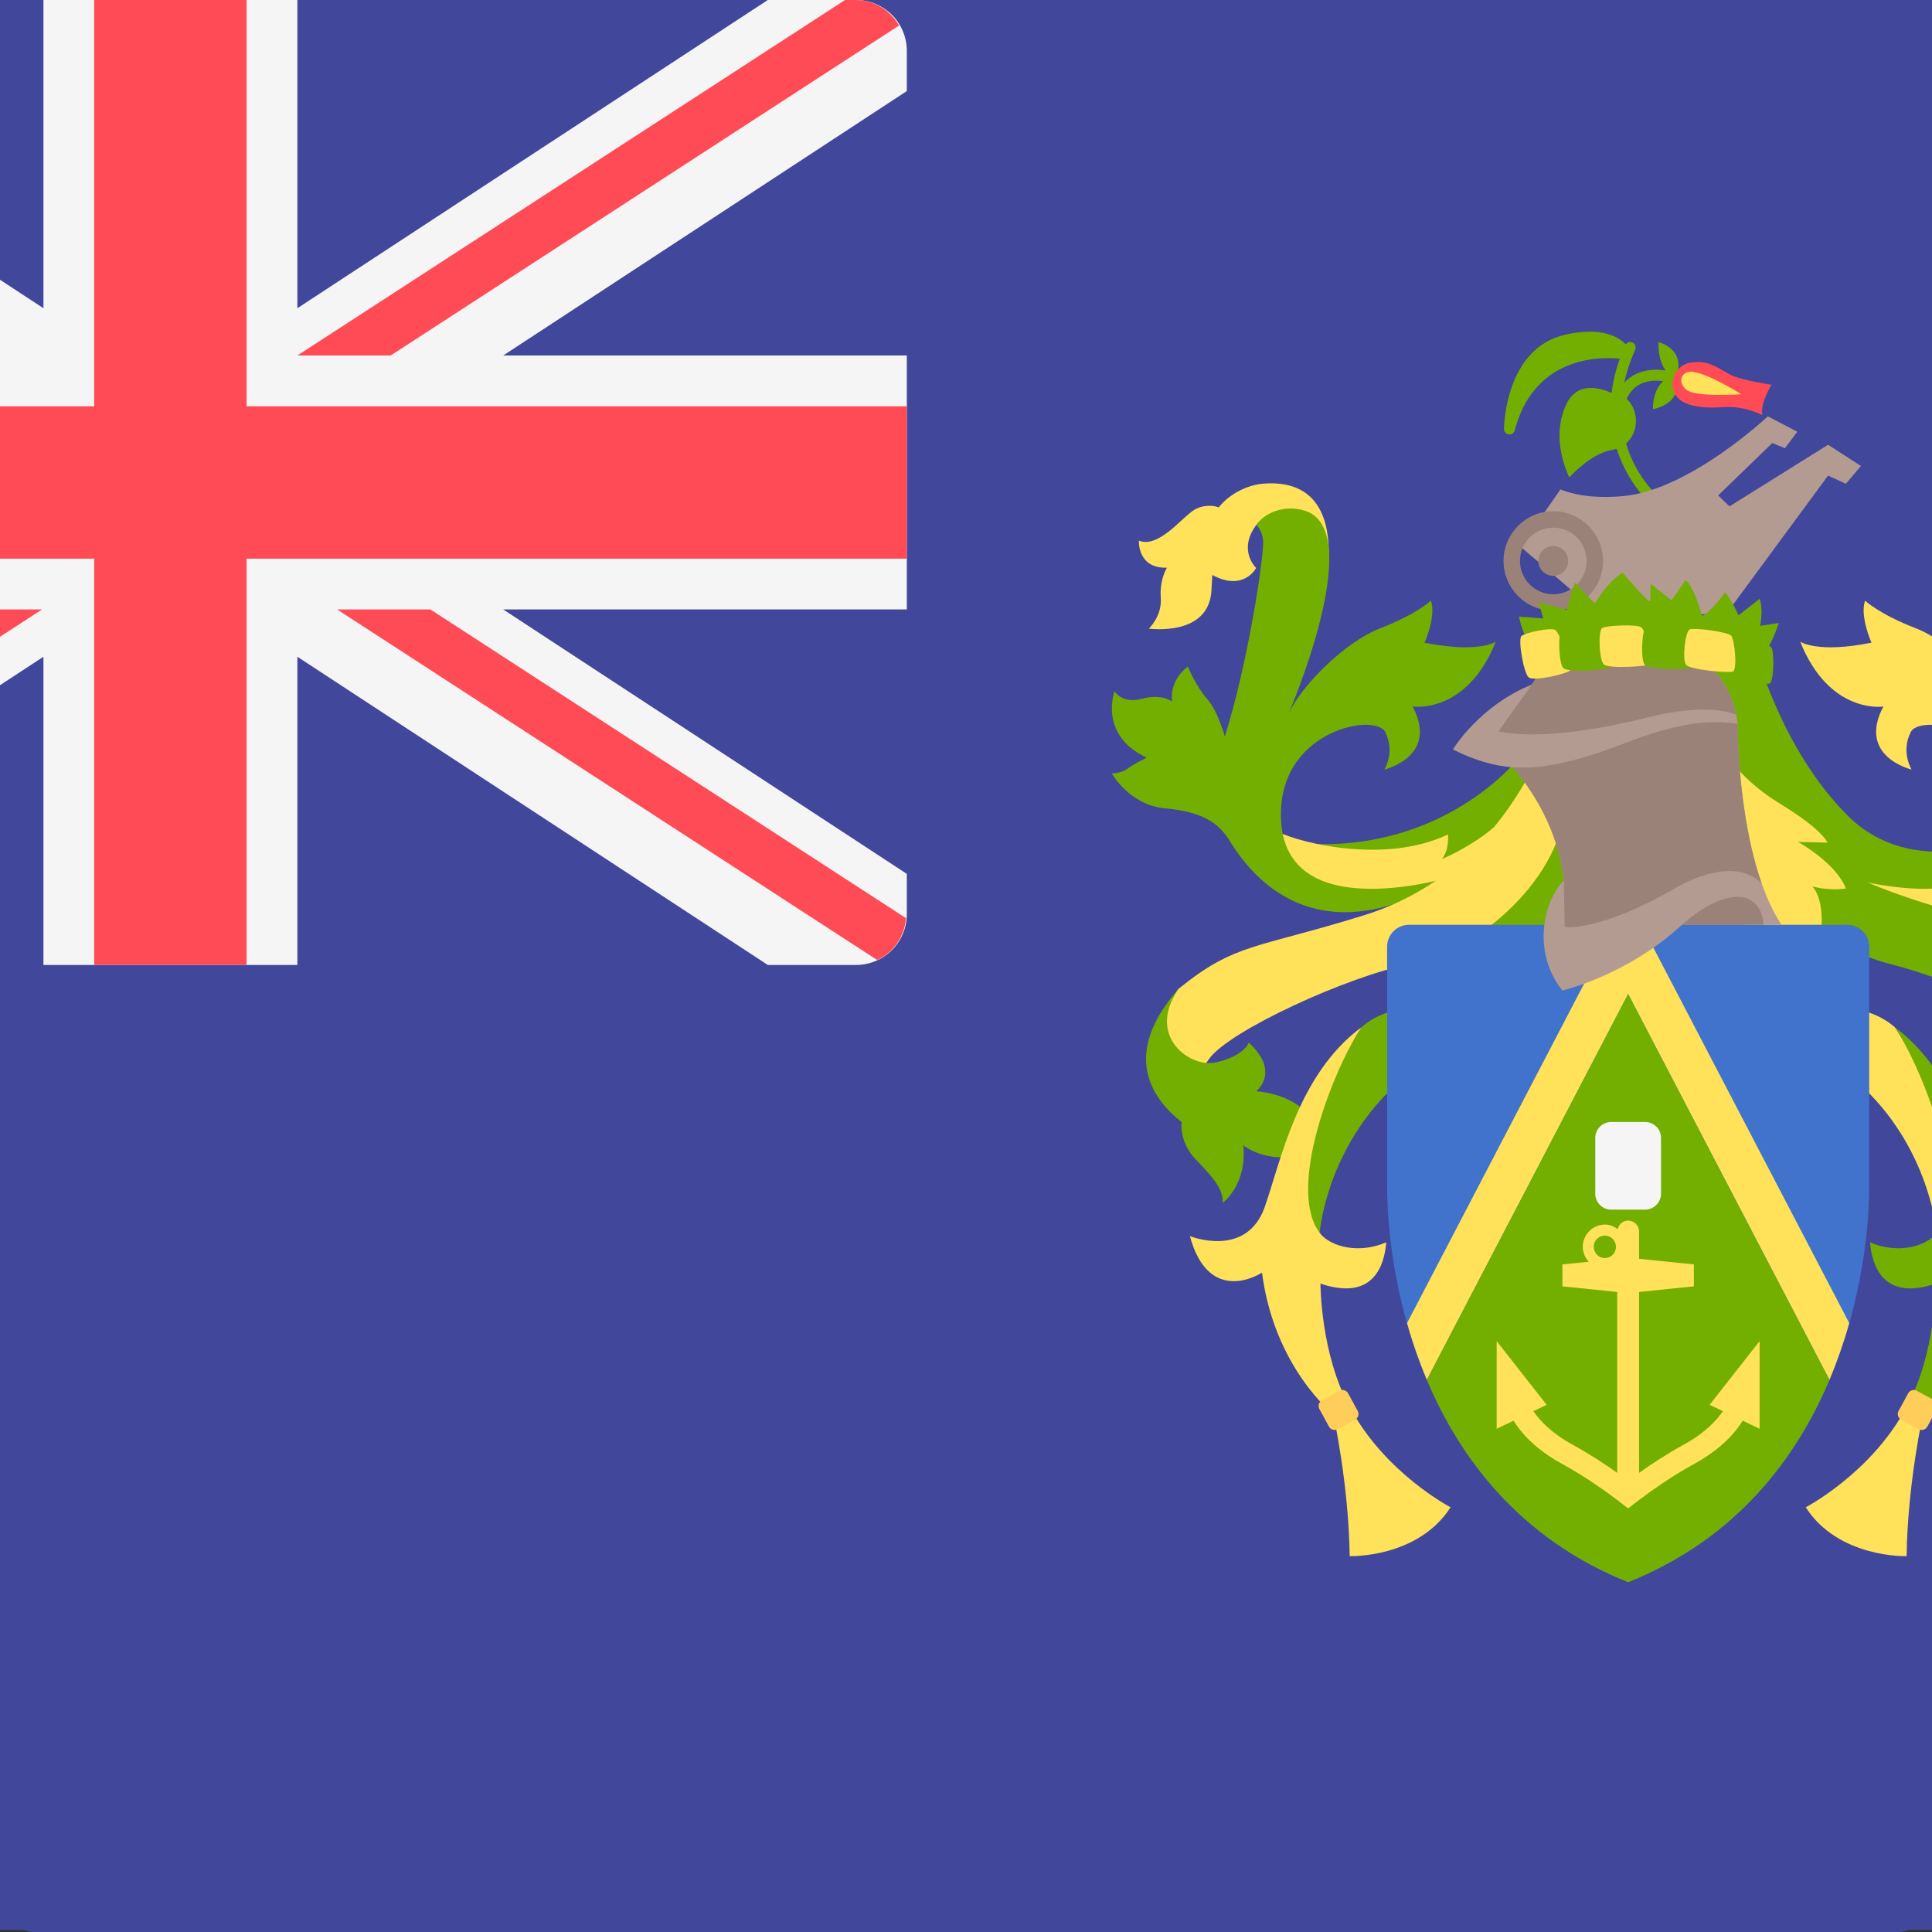 <svg width="512" height="512" viewBox="0 0 512 512" fill="none" xmlns="http://www.w3.org/2000/svg">
<rect x="0" y="0" width="512" height="512" fill="#333333" stroke="none"/>
<g clip-path="url(#clip0_3_1870)">
<path d="M503.171 512H8.828C6.487 512 4.241 510.58 2.586 508.053C0.93 505.526 0 502.099 0 498.526L0 13.474C0 9.901 0.93 6.474 2.586 3.947C4.241 1.42 6.487 0 8.828 0H503.172C505.513 0 507.759 1.42 509.414 3.947C511.07 6.474 512 9.901 512 13.474V498.526C511.999 502.099 511.069 505.526 509.413 508.053C507.758 510.58 505.512 512 503.171 512Z" fill="#41479B"/>
<path d="M247.172 88H231.839L150.069 141.573V88H105.931V141.573L24.161 88H8.828C6.487 88 4.241 88.93 2.586 90.586C0.93 92.242 0 94.487 0 96.828L0 103.83L70.155 149.793H0V193.931H70.155L0 239.895V246.896C0 249.237 0.93 251.483 2.586 253.138C4.241 254.794 6.487 255.724 8.828 255.724H24.161L105.931 202.151V255.724H150.069V202.151L231.838 255.724H247.171C249.512 255.724 251.758 254.794 253.413 253.138C255.069 251.483 255.999 249.237 255.999 246.896V239.894L185.845 193.931H255.999V149.793H185.844L255.999 103.83V96.828C255.999 95.669 255.771 94.521 255.327 93.45C254.884 92.379 254.234 91.406 253.414 90.586C252.594 89.766 251.621 89.116 250.55 88.672C249.479 88.228 248.331 88 247.172 88Z" fill="#F5F5F5"/>
<path d="M255.999 158.621H141.241V88H114.758V158.621H0V185.103H114.758V255.724H141.241V185.103H255.999V158.621Z" fill="#FF4B55"/>
<path d="M97.103 149.793L4.207 89.492C1.735 91.057 0 93.685 0 96.828V97.286L80.889 149.793H97.103ZM166.283 149.793L254.657 92.427C253.121 89.828 250.411 88 247.172 88H245.263L150.069 149.793H166.283ZM89.474 193.931L1.269 251.187C2.79 253.849 5.542 255.724 8.828 255.724H10.493L105.688 193.931H89.474ZM255.859 247.591L173.193 193.932H156.98L250.853 254.866C253.666 253.561 255.594 250.826 255.859 247.591Z" fill="#FF4B55"/>
<path d="M387.206 177.089C386.998 177.089 386.797 177.021 386.631 176.896C386.493 176.79 372.793 166.113 380.862 148.017C380.966 147.787 381.156 147.607 381.392 147.517C381.628 147.427 381.89 147.433 382.121 147.535C382.601 147.751 382.816 148.312 382.603 148.794C375.16 165.481 387.265 174.984 387.784 175.38C387.944 175.5 388.061 175.668 388.12 175.859C388.179 176.05 388.177 176.254 388.113 176.444C388.048 176.633 387.926 176.797 387.764 176.913C387.601 177.029 387.406 177.091 387.206 177.089Z" fill="#73AF00"/>
<path d="M379.315 161.458C379.181 161.458 379.048 161.43 378.925 161.375C378.802 161.32 378.693 161.24 378.603 161.139C378.514 161.039 378.447 160.921 378.406 160.793C378.366 160.665 378.353 160.53 378.368 160.396C378.764 156.974 380.051 154.586 382.196 153.3C385.645 151.227 389.956 152.883 390.137 152.956C390.253 153.002 390.36 153.07 390.45 153.156C390.54 153.243 390.612 153.346 390.662 153.461C390.712 153.575 390.739 153.699 390.741 153.824C390.744 153.949 390.722 154.073 390.676 154.189C390.63 154.305 390.562 154.412 390.476 154.502C390.389 154.592 390.286 154.664 390.171 154.714C390.057 154.764 389.933 154.791 389.808 154.793C389.683 154.796 389.559 154.774 389.443 154.728C389.405 154.714 385.805 153.346 383.167 154.937C381.563 155.906 380.584 157.816 380.262 160.616C380.234 160.848 380.122 161.061 379.948 161.217C379.774 161.372 379.548 161.458 379.315 161.458ZM381.902 149.184C381.82 148.974 379.761 144.086 370.455 146.166C359.916 148.527 359.794 162.43 359.794 162.569C359.796 162.799 359.882 163.02 360.034 163.192C360.187 163.364 360.397 163.475 360.625 163.504C360.853 163.534 361.084 163.48 361.275 163.352C361.466 163.225 361.605 163.033 361.666 162.811C365.594 147.849 380.223 150.362 380.844 150.471C381.011 150.503 381.183 150.488 381.343 150.43C381.503 150.372 381.643 150.272 381.751 150.14C381.86 150.009 381.931 149.851 381.958 149.683C381.984 149.515 381.965 149.342 381.902 149.184Z" fill="#73AF00"/>
<path d="M379.709 156.935C379.709 156.935 373.361 152.889 370.742 158.046C368.124 163.204 370.108 168.758 371.139 170.979C371.139 170.979 374.923 166.796 378.519 166.218C382.963 165.504 384.074 159.949 380.979 157.172C377.281 153.855 379.709 156.935 379.709 156.935ZM386.644 147.455C386.554 153.009 389.649 153.737 389.649 153.737C391.65 148.638 386.644 147.455 386.644 147.455Z" fill="#73AF00"/>
<path d="M385.675 159.121C385.717 153.851 389.291 153.258 389.291 153.258C391.457 158.157 385.675 159.121 385.675 159.121Z" fill="#73AF00"/>
<path d="M406.291 154.871C406.291 154.871 401.237 154.124 399.298 153.208C397.685 152.447 395.579 150.609 392.854 150.968C391.854 150.968 390.894 151.365 390.187 152.073C389.479 152.78 389.082 153.739 389.082 154.74C389.082 156.824 390.513 159.319 397.999 158.765C401.628 158.496 404.72 160.154 404.72 160.154C404.245 158.171 406.291 154.871 406.291 154.871Z" fill="#FF4B55"/>
<path d="M401.046 156.525C401.046 156.525 393.294 157.062 391.592 155.808C390.021 154.65 390.431 152.806 392.04 152.627C394.46 152.358 401.046 156.525 401.046 156.525Z" fill="#FFE15A"/>
<path d="M416.13 165.305L398.99 176.017L397.026 174.112L406.428 165.006L408.629 165.899L410.772 163.042L405.654 160.364C405.654 160.364 392.085 173.158 380.541 174.23C376.657 174.591 372.699 174.337 369.612 173.066L362.687 183.038L377.207 195.416L398.512 194.583L416.127 170.659L419.221 172.087L421.839 168.993L416.13 165.305Z" fill="#B49B91"/>
<path d="M368.364 194.148C363.596 194.148 359.716 190.268 359.716 185.502C359.716 180.734 363.596 176.854 368.364 176.854C373.131 176.854 377.009 180.734 377.009 185.502C377.011 190.269 373.131 194.148 368.364 194.148ZM368.364 179.711C366.829 179.713 365.357 180.324 364.271 181.409C363.185 182.495 362.575 183.967 362.573 185.502C362.575 187.037 363.185 188.509 364.271 189.594C365.357 190.68 366.829 191.29 368.364 191.292C369.899 191.291 371.371 190.68 372.457 189.595C373.542 188.509 374.152 187.037 374.154 185.502C374.152 183.967 373.542 182.495 372.457 181.409C371.371 180.323 369.899 179.713 368.364 179.711Z" fill="#9B8278"/>
<path d="M404.386 202.163C404.386 202.163 405.973 201.131 407.56 196.292L404.307 196.768C404.307 196.768 404.941 194.07 404.228 192.086L400.578 194.943C400.578 194.943 398.912 191.452 398.198 190.976C398.198 190.976 395.659 194.547 394.231 195.022C394.231 195.022 392.803 189.864 391.374 188.833L388.914 192.324L385.264 189.467C385.264 189.467 385.264 191.927 385.185 192.483C385.106 193.038 380.424 187.564 380.424 187.564C380.424 187.564 378.361 188.437 375.584 192.88L372.093 189.309L370.665 193.991L365.825 192.721L366.618 195.498L362.413 195.18C362.413 195.18 363.127 199.306 365.19 200.735L404.386 202.163ZM362.332 219.818C362.332 219.818 349.24 236.481 324.483 234.577L351.382 238.267L365.188 225.175L362.332 219.818Z" fill="#73AF00"/>
<path d="M319.603 232.077C322.221 233.982 338.409 238.624 350.072 233.029C350.072 233.029 350.31 235.767 349.001 237.314C349.001 237.314 357.57 233.862 362.213 227.435C366.855 221.007 352.572 241.241 352.572 241.241L330.672 245.287L321.745 237.907L319.603 232.077ZM317.882 172.073C314.974 172.317 311.829 174.068 310.22 176.195C309.344 175.823 307.397 175.658 305.784 176.732C303.636 178.164 299.666 183.336 296.334 181.968C296.334 181.968 296.036 186.847 301.213 186.67C301.213 186.67 299.903 188.694 300.142 191.907C300.38 195.12 298.059 197.263 298.059 197.263C298.059 197.263 308.533 198.75 308.95 190.598C309.001 189.602 309.052 188.724 309.1 187.941C314.566 190.893 316.717 186.726 316.717 186.726C316.717 186.726 313.432 183.623 316.775 179.206C320.118 174.788 329.308 185.202 329.308 185.202C329.488 181.035 329.114 171.129 317.882 172.073Z" fill="#FFE15A"/>
<path d="M358.364 199.544C358.364 199.544 355.349 201.607 345.986 199.703C345.986 199.703 348.049 195.101 347.097 192.403C347.097 192.403 344.558 194.783 338.369 197.164C332.18 199.545 324.563 207.162 322.34 212.081C322.34 212.081 336.26 179.993 325.078 176.731C321.242 175.612 317.943 177.426 316.776 179.205C317.34 179.871 317.882 180.82 317.937 182.087C318.056 184.825 315.319 203.273 311.272 216.008C311.272 216.008 310.081 211.604 308.178 209.461C306.275 207.318 304.846 203.867 304.846 203.867C304.846 203.867 301.633 206.01 302.108 209.937C302.108 209.937 300.323 208.509 296.871 209.461C293.419 210.413 292.11 208.151 292.11 208.151C292.11 208.151 289.253 215.768 297.704 219.696C297.704 219.696 295.443 220.767 294.372 221.601C293.301 222.434 291.634 222.434 291.634 222.434C291.634 222.434 294.61 227.909 300.917 228.504C307.225 229.099 310.124 230.897 312.105 234.137C318.533 244.651 330.832 252.625 350.907 240.326C350.907 240.326 322.342 249.213 321.072 230.963C319.961 214.998 337.417 211.761 339.163 215.252C340.909 218.743 339.004 221.759 339.004 221.759C339.004 221.759 348.526 219.538 343.923 210.808C343.923 210.812 353.286 212.241 358.364 199.544ZM450.051 232.077C447.433 233.982 430.889 241.123 419.462 229.697C408.036 218.271 403.58 201.116 404.227 203.036H392.801L396.61 237.315L438.982 245.29L447.909 237.91L450.051 232.077ZM451.773 172.073C454.681 172.317 457.826 174.068 459.435 176.195C460.311 175.823 462.258 175.658 463.871 176.732C466.019 178.164 469.988 183.336 473.321 181.968C473.321 181.968 473.619 186.847 468.442 186.67C468.442 186.67 469.752 188.694 469.513 191.907C469.275 195.12 471.596 197.263 471.596 197.263C471.596 197.263 461.122 198.75 460.705 190.598C460.654 189.602 460.603 188.724 460.555 187.941C455.089 190.893 452.938 186.726 452.938 186.726C452.938 186.726 456.222 183.623 452.879 179.206C449.536 174.788 440.346 185.202 440.346 185.202C440.167 181.035 440.541 171.129 451.773 172.073Z" fill="#73AF00"/>
<path d="M411.29 199.544C411.29 199.544 414.305 201.607 423.668 199.703C423.668 199.703 421.605 195.101 422.557 192.403C422.557 192.403 425.096 194.783 431.285 197.164C437.474 199.545 445.091 207.162 447.314 212.081C447.314 212.081 433.394 179.993 444.576 176.731C448.412 175.612 451.711 177.426 452.878 179.205C452.314 179.871 451.772 180.82 451.717 182.087C451.598 184.825 454.335 203.273 458.382 216.008C458.382 216.008 459.573 211.604 461.476 209.461C463.379 207.318 464.808 203.867 464.808 203.867C464.808 203.867 468.021 206.01 467.546 209.937C467.546 209.937 469.331 208.509 472.783 209.461C476.235 210.413 477.544 208.151 477.544 208.151C477.544 208.151 480.401 215.768 471.95 219.696C471.95 219.696 474.211 220.767 475.282 221.601C476.353 222.434 478.02 222.434 478.02 222.434C478.02 222.434 475.044 227.909 468.737 228.504C462.429 229.099 459.53 230.897 457.549 234.137C451.121 244.651 438.822 252.625 418.747 240.326C418.747 240.326 447.312 249.213 448.582 230.963C449.693 214.998 432.237 211.761 430.491 215.252C428.745 218.743 430.65 221.759 430.65 221.759C430.65 221.759 421.128 219.538 425.731 210.808C425.732 210.812 416.368 212.241 411.29 199.544Z" fill="#FFE15A"/>
<path d="M403.196 226.206C407.878 233.03 414.384 239.219 433.269 245.09C452.154 250.961 457.202 251.834 467.098 259.839C467.098 259.839 468.978 261.824 469.698 265.006C470.543 268.744 464.779 279.526 464.779 279.526C464.779 279.526 465.334 276.987 461.843 272.068C458.352 267.149 437.721 258.262 426.93 255.564C416.138 252.866 397.491 240.349 402.65 230.966L403.196 226.206ZM467.081 259.81C467.089 259.82 467.092 259.83 467.1 259.84L467.066 259.801L467.081 259.81Z" fill="#73AF00"/>
<path d="M466.604 283.019C466.604 283.019 467.08 286.471 464.224 289.447C461.367 292.423 459.345 294.565 459.463 297.064C459.463 297.064 455.178 293.97 455.892 287.066C455.892 287.066 450.298 291.708 441.847 287.185C441.847 287.185 442.68 278.735 453.631 277.663C453.631 277.663 449.346 274.331 454.941 269.213C454.941 269.213 455.591 271.502 460.654 272.665C465.058 273.677 472.893 268.154 467.099 259.841C477.078 271.117 471.96 278.853 466.604 283.019ZM399.11 219.937C399.11 219.937 401.523 223.882 407.799 227.713C415.337 232.315 416.012 234.457 416.012 234.457L410.894 234.338C410.894 234.338 417.441 237.909 419.226 242.432C419.226 242.432 416.488 242.908 413.394 242.074C413.394 242.074 415.893 244.335 414.704 251.596H401.968L399.11 219.937Z" fill="#FFE15A"/>
<path d="M373.758 252.549V222.08C373.758 222.08 363.416 239.773 354.483 252.549H373.758Z" fill="#73AF00"/>
<path d="M364.862 221.444C362.323 226.046 354.388 241.202 335.503 247.074C316.618 252.945 313.166 251.835 303.269 259.839C303.269 259.839 301.389 261.824 300.669 265.006C299.824 268.744 305.588 279.526 305.588 279.526C305.588 279.526 305.033 276.987 308.524 272.068C312.015 267.149 332.529 257.744 343.437 255.564C358.522 252.548 372.17 236.362 369.948 225.888C367.728 215.414 364.862 221.444 364.862 221.444Z" fill="#FFE15A"/>
<path d="M303.288 259.81C303.28 259.82 303.277 259.83 303.269 259.84L303.303 259.801L303.288 259.81ZM303.764 283.019C303.764 283.019 303.288 286.471 306.144 289.447C309.001 292.423 311.023 294.565 310.905 297.064C310.905 297.064 315.19 293.97 314.476 287.066C314.476 287.066 320.07 291.708 328.521 287.185C328.521 287.185 327.688 278.735 316.737 277.663C316.737 277.663 321.022 274.331 315.428 269.213C315.428 269.213 314.778 271.502 309.715 272.665C305.311 273.677 297.476 268.154 303.27 259.841C293.29 271.117 298.408 278.853 303.764 283.019Z" fill="#73AF00"/>
<path d="M330.117 333.802C330.117 333.802 332.815 345.942 332.974 358.479C332.974 358.479 344.797 358.876 350.51 349.989C350.51 349.989 339.084 344.038 332.974 332.532L330.117 333.802Z" fill="#FFE15A"/>
<path d="M327.578 306.982C327.102 301.269 329.641 286.828 341.225 276.354L341.509 263.528C341.509 263.528 338.058 263.887 334.998 266.566L328.451 276.711L322.381 299.683L327.578 306.982Z" fill="#73AF00"/>
<path d="M327.894 311.108C327.894 311.108 327.894 323.328 332.972 332.532L330.115 333.801C330.115 333.801 319.879 325.747 317.737 309.203C317.737 309.203 308.572 315.273 305.2 302.855C305.2 302.855 315.039 306.823 318.213 297.777C321.076 289.615 323.971 274.757 334.996 266.565C329.755 274.62 321.863 295.238 327.973 302.538C329.591 304.471 334.242 306.109 339.332 303.935C339.001 307.996 337.064 314.201 327.894 311.108Z" fill="#FFE15A"/>
<path d="M329.377 335.969L327.705 332.897C327.565 332.639 327.533 332.335 327.616 332.053C327.699 331.772 327.891 331.534 328.149 331.394L331.2 329.736C331.328 329.666 331.468 329.623 331.613 329.607C331.757 329.592 331.904 329.605 332.043 329.646C332.183 329.688 332.313 329.756 332.426 329.848C332.539 329.939 332.633 330.052 332.702 330.18L334.374 333.252C334.666 333.789 334.468 334.462 333.93 334.755L330.879 336.413C330.621 336.553 330.318 336.585 330.036 336.502C329.755 336.418 329.518 336.227 329.377 335.969Z" fill="#FFCE5A"/>
<path d="M432.635 333.802C432.635 333.802 429.937 345.942 429.778 358.479C429.778 358.479 417.955 358.876 412.242 349.989C412.242 349.989 423.668 344.038 429.778 332.532L432.635 333.802ZM435.174 306.982C435.65 301.269 433.111 286.828 421.527 276.354L421.243 263.528C421.243 263.528 424.694 263.887 427.754 266.566L434.301 276.711L440.371 299.683L435.174 306.982Z" fill="#FFE15A"/>
<path d="M423.419 303.936C428.509 306.11 433.16 304.472 434.778 302.539C440.888 295.239 432.996 274.621 427.755 266.566C438.781 274.758 441.674 289.616 444.538 297.778C447.712 306.824 457.551 302.856 457.551 302.856C454.179 315.274 445.014 309.204 445.014 309.204C442.871 325.748 432.636 333.802 432.636 333.802L429.779 332.533C434.857 323.328 434.857 311.108 434.857 311.108C425.687 314.201 423.751 307.996 423.419 303.936Z" fill="#73AF00"/>
<path d="M433.374 335.969L435.046 332.897C435.186 332.639 435.218 332.335 435.135 332.053C435.052 331.772 434.86 331.534 434.602 331.394L431.551 329.736C431.423 329.666 431.283 329.623 431.138 329.607C430.994 329.592 430.848 329.605 430.708 329.646C430.569 329.688 430.439 329.756 430.325 329.848C430.212 329.939 430.118 330.052 430.049 330.18L428.377 333.252C428.237 333.51 428.205 333.813 428.288 334.095C428.371 334.377 428.563 334.614 428.821 334.755L431.872 336.413C432.41 336.705 433.082 336.506 433.374 335.969Z" fill="#FFCE5A"/>
<path d="M343.289 248.74C342.279 248.74 341.31 249.142 340.596 249.856C339.882 250.57 339.48 251.539 339.48 252.549V294.445C339.48 305.871 343.289 347.767 381.376 363.002C419.464 347.767 423.272 305.871 423.272 294.445V252.549C423.272 251.539 422.87 250.57 422.156 249.856C421.442 249.142 420.473 248.74 419.463 248.74H343.289Z" fill="#4173CD"/>
<path d="M379.067 248.74L342.946 317.971C343.888 321.328 345.039 324.622 346.392 327.835L381.376 260.782L416.36 327.835C417.712 324.622 418.863 321.328 419.806 317.971L383.685 248.74H379.067Z" fill="#FFE15A"/>
<path d="M416.359 327.836L381.375 260.783L346.391 327.836C352.153 341.475 362.579 355.485 381.375 363.003C400.171 355.484 410.598 341.474 416.359 327.836Z" fill="#73AF00"/>
<path d="M395.539 332.175L397.843 333.28C396.877 334.708 394.866 337.018 391.02 339.111C388.115 340.692 385.307 342.563 383.279 343.996V312.563L392.801 311.584V307.775L383.279 306.796V302.062C383.279 301.557 383.078 301.072 382.721 300.715C382.364 300.358 381.879 300.157 381.374 300.157C380.477 300.157 379.76 300.79 379.558 301.626C378.925 301.172 378.191 300.849 377.356 300.849C376.331 300.851 375.348 301.258 374.624 301.983C373.899 302.708 373.491 303.69 373.49 304.715C373.49 305.718 373.897 306.615 374.527 307.304L369.949 307.775V311.584L379.471 312.563V343.996C377.444 342.563 374.636 340.691 371.73 339.111C367.883 337.019 365.873 334.708 364.907 333.28L367.211 332.175L358.522 321.106V336.341L361.451 334.936C362.61 336.803 365.059 339.817 369.911 342.455C373.97 344.664 377.909 347.534 379.47 348.709L381.375 350.185L383.28 348.709C384.841 347.534 388.781 344.664 392.839 342.455C397.691 339.817 400.14 336.803 401.299 334.936L404.228 336.341V321.106L395.539 332.175ZM377.356 306.679C376.836 306.679 376.337 306.472 375.969 306.104C375.601 305.736 375.394 305.237 375.394 304.717C375.394 303.635 376.273 302.755 377.356 302.755C377.865 302.772 378.349 302.985 378.703 303.352C379.058 303.718 379.256 304.207 379.256 304.717C379.256 305.227 379.058 305.717 378.703 306.083C378.349 306.449 377.865 306.663 377.356 306.679Z" fill="#FFE15A"/>
<path d="M384.318 298.254H378.433C378.069 298.254 377.709 298.183 377.373 298.043C377.036 297.904 376.731 297.7 376.473 297.443C376.216 297.185 376.012 296.88 375.873 296.544C375.734 296.207 375.662 295.847 375.662 295.483V285.789C375.662 285.425 375.734 285.065 375.873 284.728C376.012 284.392 376.216 284.087 376.473 283.829C376.731 283.572 377.036 283.368 377.373 283.229C377.709 283.09 378.069 283.018 378.433 283.018H384.318C384.682 283.018 385.042 283.09 385.379 283.229C385.715 283.368 386.02 283.572 386.278 283.829C386.535 284.087 386.739 284.392 386.878 284.728C387.018 285.065 387.089 285.425 387.089 285.789V295.483C387.089 295.847 387.018 296.207 386.878 296.544C386.739 296.88 386.535 297.185 386.278 297.443C386.02 297.7 385.715 297.904 385.379 298.043C385.042 298.183 384.682 298.254 384.318 298.254Z" fill="#F5F5F5"/>
<path d="M408.037 248.74C400.42 237.314 400.42 214.461 400.42 214.461C400.42 214.461 400.42 199.226 381.377 199.226C371.73 199.226 366.979 203.136 364.631 206.993C355.491 210.665 350.907 218.269 350.907 218.269C354.803 220.218 358.246 221.146 361.37 221.384C367.579 228.773 369.645 235.908 370.194 241.04C366.618 244.692 364.635 253.5 369.951 260.165C369.951 260.165 381.218 257.547 390.73 248.739H408.036L408.037 248.74Z" fill="#B49B91"/>
<path d="M390.728 248.74H404.943C404.228 241.718 397.324 242.849 390.728 248.74Z" fill="#9B8278"/>
<path d="M404.588 241.55C400.425 229.732 400.419 214.462 400.419 214.462C400.419 214.462 400.418 214.214 400.379 213.787C395.42 213.114 390.344 213.479 380.423 217.319C369.86 221.407 364.689 221.524 361.368 221.386C367.577 228.775 369.643 235.91 370.192 241.042L370.345 249.138C370.345 249.138 376.296 250.011 389.388 242.472C395.92 238.712 401.456 238.39 404.588 241.55ZM384.311 212.796C392.036 210.865 396.965 211.064 400.141 212.191C399.29 207.948 395.792 199.227 381.376 199.227C371.729 199.227 366.978 203.137 364.63 206.994L358.841 215.097C358.841 215.097 366.081 217.353 384.311 212.796Z" fill="#9B8278"/>
<path d="M368.789 197.561C369.539 198.309 371.777 203.705 371.316 204.507C371.019 205.022 365.059 206.504 364.093 205.748C363.231 205.074 362.223 199.262 362.8 198.591C363.323 197.985 368.163 196.937 368.789 197.561Z" fill="#FFE15A"/>
<path d="M376.453 197.273C377.145 198.066 378.713 203.341 378.092 204.014C377.693 204.447 371.05 204.971 370.127 204.141C369.305 203.401 369.123 197.914 369.849 197.38C370.505 196.895 375.876 196.611 376.453 197.273Z" fill="#73AF00"/>
<path d="M383.706 197.073C384.423 197.82 386.059 202.78 385.417 203.41C385.004 203.815 378.133 204.292 377.176 203.509C376.323 202.811 376.122 197.657 376.871 197.156C377.552 196.703 383.108 196.45 383.706 197.073Z" fill="#FFE15A"/>
<path d="M391.077 197.418C391.712 198.233 392.908 203.437 392.242 204.041C391.814 204.428 385.152 204.446 384.291 203.576C383.523 202.8 383.723 197.496 384.484 197.034C385.171 196.616 390.547 196.737 391.077 197.418ZM406.289 200.572C406.78 201.481 406.733 206.315 405.976 206.8C405.489 207.111 399.491 206.042 398.785 205.042C398.155 204.15 399.229 198.952 400.056 198.621C400.802 198.322 405.879 199.812 406.289 200.572Z" fill="#73AF00"/>
<path d="M399.298 198.51C399.899 199.338 400.357 204.191 399.632 204.704C399.166 205.034 392.302 204.47 391.47 203.573C390.727 202.772 391.27 197.77 392.083 197.398C392.821 197.06 398.796 197.82 399.298 198.51Z" fill="#FFE15A"/>
<path d="M368.363 188.091C369.793 188.091 370.953 186.932 370.953 185.501C370.953 184.071 369.793 182.911 368.363 182.911C366.933 182.911 365.773 184.071 365.773 185.501C365.773 186.932 366.933 188.091 368.363 188.091Z" fill="#9B8278"/>
<path d="M617.175 511.45H-136.54C-140.11 511.45 -143.533 510.031 -146.057 507.507C-148.581 504.983 -150 501.56 -150 497.99V13.46C-150 9.89 -148.581 6.467 -146.057 3.943C-143.533 1.419 -140.11 0 -136.54 0H617.177C620.746 0 624.169 1.419 626.694 3.943C629.218 6.467 630.636 9.89 630.636 13.46V497.99C630.635 501.56 629.217 504.983 626.693 507.507C624.168 510.031 620.745 511.45 617.175 511.45Z" fill="#41479B"/>
<path d="M226.858 0H203.48L78.807 81.681V0H11.511V81.681L-113.162 0H-136.54C-140.11 0 -143.533 1.419 -146.057 3.943C-148.581 6.467 -150 9.89 -150 13.46V24.136L-43.036 94.214H-150V161.511H-43.036L-150 231.591V242.265C-150 245.835 -148.581 249.258 -146.057 251.782C-143.533 254.306 -140.11 255.725 -136.54 255.725H-113.162L11.511 174.043V255.725H78.807V174.043L203.478 255.725H226.856C230.426 255.725 233.849 254.306 236.373 251.782C238.897 249.258 240.315 245.835 240.316 242.265V231.589L133.354 161.511H240.316V94.214H133.352L240.316 24.136V13.46C240.316 11.692 239.968 9.942 239.292 8.309C238.616 6.676 237.624 5.192 236.375 3.942C235.125 2.693 233.641 1.701 232.008 1.025C230.375 0.348 228.625 -1.13424e-08 226.858 0Z" fill="#F5F5F5"/>
<path d="M240.316 107.674H65.347V0H24.969V107.674H-150V148.051H24.969V255.725H65.347V148.051H240.316V107.674Z" fill="#FF4B55"/>
<path d="M-1.949 94.214L-143.586 2.275C-147.355 4.661 -150 8.668 -150 13.46V14.158L-26.67 94.214H-1.949ZM103.528 94.214L238.27 6.75C235.928 2.787 231.796 0 226.858 0H223.947L78.807 94.214H103.528ZM-13.581 161.511L-148.065 248.808C-145.746 252.866 -141.55 255.725 -136.54 255.725H-134.002L11.14 161.511H-13.581ZM240.102 243.325L114.063 161.512H89.344L232.47 254.417C236.759 252.427 239.698 248.257 240.102 243.325Z" fill="#FF4B55"/>
<path d="M440.364 135.832C440.048 135.832 439.74 135.728 439.488 135.538C439.277 135.376 418.389 119.097 430.692 91.507C430.85 91.156 431.141 90.882 431.5 90.744C431.86 90.606 432.259 90.616 432.611 90.772C433.343 91.101 433.671 91.957 433.346 92.691C421.998 118.134 440.454 132.623 441.246 133.226C441.489 133.41 441.668 133.665 441.758 133.956C441.848 134.247 441.844 134.559 441.747 134.848C441.649 135.136 441.463 135.387 441.215 135.564C440.967 135.74 440.669 135.834 440.364 135.832Z" fill="#73AF00"/>
<path d="M428.333 112C428.128 112 427.926 111.957 427.739 111.873C427.552 111.789 427.385 111.667 427.248 111.514C427.112 111.361 427.009 111.181 426.947 110.986C426.886 110.79 426.866 110.584 426.889 110.381C427.493 105.163 429.455 101.522 432.726 99.561C437.984 96.401 444.557 98.926 444.833 99.037C445.01 99.106 445.172 99.21 445.31 99.342C445.447 99.474 445.557 99.632 445.633 99.807C445.71 99.981 445.751 100.169 445.755 100.36C445.758 100.55 445.724 100.74 445.655 100.917C445.585 101.094 445.482 101.256 445.35 101.394C445.218 101.531 445.06 101.641 444.885 101.717C444.711 101.793 444.523 101.835 444.332 101.838C444.142 101.842 443.952 101.808 443.775 101.739C443.717 101.717 438.228 99.632 434.206 102.057C431.761 103.535 430.268 106.447 429.777 110.716C429.734 111.069 429.564 111.395 429.298 111.631C429.032 111.868 428.689 111.999 428.333 112ZM432.277 93.286C432.152 92.966 429.013 85.513 414.824 88.684C398.756 92.284 398.57 113.482 398.57 113.694C398.574 114.044 398.704 114.381 398.937 114.643C399.169 114.905 399.489 115.074 399.836 115.119C400.184 115.164 400.536 115.082 400.828 114.888C401.12 114.694 401.331 114.401 401.424 114.063C407.413 91.251 429.717 95.082 430.664 95.248C430.919 95.296 431.182 95.275 431.425 95.186C431.668 95.097 431.883 94.944 432.047 94.743C432.213 94.544 432.322 94.303 432.362 94.046C432.403 93.79 432.373 93.527 432.277 93.286Z" fill="#73AF00"/>
<path d="M428.934 105.104C428.934 105.104 419.255 98.935 415.262 106.798C411.27 114.662 414.295 123.13 415.867 126.516C415.867 126.516 421.637 120.139 427.119 119.257C433.895 118.169 435.589 109.699 430.87 105.465C425.232 100.408 428.934 105.104 428.934 105.104ZM439.507 90.65C439.37 99.118 444.089 100.228 444.089 100.228C447.14 92.454 439.507 90.65 439.507 90.65Z" fill="#73AF00"/>
<path d="M438.03 108.437C438.094 100.402 443.543 99.498 443.543 99.498C446.845 106.967 438.03 108.437 438.03 108.437Z" fill="#73AF00"/>
<path d="M469.463 101.956C469.463 101.956 461.757 100.818 458.801 99.421C456.341 98.261 453.13 95.458 448.976 96.006C447.45 96.006 445.988 96.612 444.909 97.69C443.831 98.769 443.225 100.231 443.225 101.757C443.225 104.934 445.406 108.738 456.82 107.894C462.353 107.483 467.068 110.011 467.068 110.011C466.343 106.988 469.463 101.956 469.463 101.956Z" fill="#FF4B55"/>
<path d="M461.466 104.479C461.466 104.479 449.647 105.298 447.052 103.386C444.657 101.62 445.282 98.809 447.735 98.536C451.425 98.126 461.466 104.479 461.466 104.479Z" fill="#FFE15A"/>
<path d="M484.464 117.865L458.331 134.197L455.337 131.293L469.672 117.409L473.028 118.771L476.295 114.415L468.492 110.332C468.492 110.332 447.803 129.838 430.203 131.473C424.281 132.023 418.246 131.636 413.539 129.698L402.981 144.902L425.119 163.775L457.602 162.504L484.46 126.028L489.177 128.205L493.169 123.488L484.464 117.865Z" fill="#B49B91"/>
<path d="M411.636 161.841C404.366 161.841 398.451 155.926 398.451 148.659C398.451 141.389 404.366 135.474 411.636 135.474C418.904 135.474 424.817 141.389 424.817 148.659C424.82 155.927 418.904 161.841 411.636 161.841ZM411.636 139.83C409.295 139.832 407.051 140.764 405.396 142.419C403.741 144.074 402.81 146.318 402.807 148.659C402.81 151 403.741 153.244 405.396 154.899C407.051 156.554 409.295 157.485 411.636 157.487C413.977 157.485 416.221 156.554 417.876 154.899C419.531 153.244 420.462 151 420.464 148.659C420.462 146.318 419.531 144.074 417.876 142.418C416.221 140.763 413.977 139.832 411.636 139.83Z" fill="#9B8278"/>
<path d="M466.558 174.062C466.558 174.062 468.978 172.488 471.398 165.11L466.438 165.836C466.438 165.836 467.404 161.722 466.317 158.697L460.752 163.053C460.752 163.053 458.212 157.731 457.124 157.005C457.124 157.005 453.252 162.45 451.075 163.174C451.075 163.174 448.898 155.309 446.719 153.738L442.968 159.06L437.403 154.704C437.403 154.704 437.403 158.455 437.283 159.303C437.162 160.149 430.024 151.803 430.024 151.803C430.024 151.803 426.879 153.134 422.644 159.908L417.322 154.463L415.145 161.602L407.765 159.666L408.974 163.9L402.563 163.415C402.563 163.415 403.652 169.706 406.797 171.884L466.558 174.062ZM402.439 200.98C402.439 200.98 382.478 226.385 344.732 223.482L385.744 229.108L406.794 209.147L402.439 200.98Z" fill="#73AF00"/>
<path d="M337.292 219.671C341.284 222.575 365.965 229.653 383.747 221.122C383.747 221.122 384.11 225.297 382.115 227.655C382.115 227.655 395.18 222.392 402.259 212.593C409.336 202.793 387.559 233.643 387.559 233.643L354.169 239.812L340.558 228.56L337.292 219.671ZM334.668 128.184C330.234 128.556 325.439 131.226 322.986 134.469C321.65 133.902 318.682 133.65 316.223 135.287C312.948 137.471 306.895 145.356 301.814 143.271C301.814 143.271 301.36 150.71 309.253 150.44C309.253 150.44 307.256 153.526 307.62 158.424C307.983 163.323 304.444 166.591 304.444 166.591C304.444 166.591 320.414 168.858 321.05 156.429C321.127 154.91 321.205 153.571 321.278 152.378C329.612 156.878 332.892 150.525 332.892 150.525C332.892 150.525 327.883 145.794 332.98 139.06C338.077 132.324 352.089 148.201 352.089 148.201C352.364 141.848 351.793 126.745 334.668 128.184Z" fill="#FFE15A"/>
<path d="M396.389 170.068C396.389 170.068 391.792 173.214 377.517 170.311C377.517 170.311 380.662 163.294 379.211 159.181C379.211 159.181 375.339 162.809 365.903 166.44C356.467 170.07 344.854 181.683 341.464 189.183C341.464 189.183 362.688 140.259 345.639 135.286C339.79 133.58 334.76 136.346 332.981 139.058C333.841 140.073 334.667 141.52 334.751 143.452C334.932 147.627 330.759 175.754 324.589 195.171C324.589 195.171 322.773 188.456 319.872 185.189C316.97 181.921 314.792 176.66 314.792 176.66C314.792 176.66 309.893 179.927 310.617 185.914C310.617 185.914 307.895 183.737 302.632 185.189C297.369 186.64 295.373 183.191 295.373 183.191C295.373 183.191 291.017 194.805 303.902 200.794C303.902 200.794 300.455 202.427 298.822 203.698C297.189 204.968 294.647 204.968 294.647 204.968C294.647 204.968 299.185 213.316 308.801 214.223C318.419 215.13 322.839 217.872 325.859 222.812C335.66 238.842 354.412 251 385.02 232.248C385.02 232.248 341.467 245.798 339.531 217.972C337.837 193.631 364.452 188.695 367.114 194.018C369.776 199.341 366.871 203.939 366.871 203.939C366.871 203.939 381.389 200.553 374.371 187.242C374.371 187.248 388.647 189.427 396.389 170.068ZM536.182 219.671C532.191 222.575 506.966 233.463 489.544 216.042C472.123 198.621 465.329 172.465 466.315 175.393H448.894L454.702 227.657L519.306 239.816L532.916 228.564L536.182 219.671ZM538.808 128.184C543.242 128.556 548.037 131.226 550.49 134.469C551.825 133.902 554.794 133.65 557.253 135.287C560.528 137.471 566.58 145.356 571.662 143.271C571.662 143.271 572.116 150.71 564.223 150.44C564.223 150.44 566.22 153.526 565.856 158.424C565.493 163.323 569.031 166.591 569.031 166.591C569.031 166.591 553.062 168.858 552.426 156.429C552.348 154.91 552.271 153.571 552.197 152.378C543.864 156.878 540.584 150.525 540.584 150.525C540.584 150.525 545.591 145.794 540.494 139.06C535.397 132.324 521.385 148.201 521.385 148.201C521.112 141.848 521.683 126.745 538.808 128.184Z" fill="#73AF00"/>
<path d="M477.085 170.069C477.085 170.069 481.682 173.214 495.957 170.311C495.957 170.311 492.812 163.295 494.263 159.181C494.263 159.181 498.135 162.81 507.571 166.44C517.007 170.071 528.621 181.684 532.01 189.184C532.01 189.184 510.786 140.26 527.835 135.287C533.684 133.58 538.714 136.346 540.493 139.059C539.633 140.074 538.807 141.521 538.723 143.453C538.542 147.627 542.715 175.754 548.885 195.171C548.885 195.171 550.701 188.457 553.602 185.189C556.504 181.922 558.683 176.66 558.683 176.66C558.683 176.66 563.581 179.928 562.857 185.915C562.857 185.915 565.579 183.738 570.842 185.189C576.105 186.641 578.101 183.192 578.101 183.192C578.101 183.192 582.457 194.805 569.572 200.794C569.572 200.794 573.019 202.427 574.652 203.699C576.285 204.969 578.827 204.969 578.827 204.969C578.827 204.969 574.289 213.316 564.673 214.224C555.055 215.131 550.635 217.872 547.615 222.812C537.814 238.843 519.062 251 488.454 232.248C488.454 232.248 532.007 245.798 533.943 217.973C535.637 193.631 509.022 188.696 506.36 194.019C503.698 199.341 506.603 203.94 506.603 203.94C506.603 203.94 492.085 200.553 499.103 187.243C499.104 187.249 484.827 189.428 477.085 170.069Z" fill="#FFE15A"/>
<path d="M464.744 210.72C471.883 221.124 481.802 230.56 510.596 239.512C539.389 248.463 547.086 249.794 562.174 261.999C562.174 261.999 565.04 265.026 566.138 269.877C567.427 275.576 558.638 292.016 558.638 292.016C558.638 292.016 559.484 288.144 554.162 280.644C548.839 273.145 517.384 259.595 500.931 255.481C484.476 251.368 456.046 232.283 463.912 217.977L464.744 210.72ZM562.148 261.955C562.16 261.97 562.165 261.985 562.177 262.001L562.125 261.941L562.148 261.955Z" fill="#73AF00"/>
<path d="M561.421 297.341C561.421 297.341 562.146 302.604 557.792 307.141C553.436 311.679 550.353 314.945 550.533 318.755C550.533 318.755 544 314.038 545.088 303.511C545.088 303.511 536.559 310.589 523.674 303.693C523.674 303.693 524.944 290.809 541.641 289.175C541.641 289.175 535.108 284.094 543.638 276.291C543.638 276.291 544.629 279.781 552.349 281.554C559.064 283.097 571.009 274.677 562.175 262.002C577.39 279.194 569.587 290.989 561.421 297.341ZM458.514 201.161C458.514 201.161 462.193 207.176 471.762 213.017C483.255 220.034 484.284 223.299 484.284 223.299L476.481 223.118C476.481 223.118 486.463 228.563 489.185 235.459C489.185 235.459 485.01 236.185 480.293 234.913C480.293 234.913 484.103 238.36 482.29 249.431H462.872L458.514 201.161Z" fill="#FFE15A"/>
<path d="M419.86 250.884V204.429C419.86 204.429 404.092 231.405 390.472 250.884H419.86Z" fill="#73AF00"/>
<path d="M406.297 203.459C402.426 210.476 390.328 233.584 361.534 242.537C332.74 251.488 327.477 249.796 312.388 261.999C312.388 261.999 309.521 265.026 308.423 269.877C307.135 275.576 315.923 292.015 315.923 292.015C315.923 292.015 315.077 288.144 320.4 280.644C325.722 273.144 357 258.805 373.631 255.481C396.631 250.883 417.439 226.204 414.052 210.235C410.667 194.265 406.297 203.459 406.297 203.459Z" fill="#FFE15A"/>
<path d="M312.417 261.955C312.404 261.97 312.4 261.985 312.388 262L312.44 261.941L312.417 261.955ZM313.142 297.341C313.142 297.341 312.417 302.604 316.771 307.142C321.127 311.679 324.21 314.945 324.03 318.755C324.03 318.755 330.563 314.038 329.475 303.511C329.475 303.511 338.004 310.589 350.889 303.693C350.889 303.693 349.619 290.809 332.922 289.175C332.922 289.175 339.455 284.094 330.926 276.291C330.926 276.291 329.935 279.781 322.216 281.554C315.501 283.097 303.555 274.677 312.389 262.002C297.173 279.194 304.976 290.989 313.142 297.341Z" fill="#73AF00"/>
<path d="M353.322 374.769C353.322 374.769 357.436 393.278 357.678 412.393C357.678 412.393 375.705 412.999 384.415 399.449C384.415 399.449 366.994 390.375 357.678 372.833L353.322 374.769Z" fill="#FFE15A"/>
<path d="M349.451 333.876C348.725 325.166 352.596 303.148 370.258 287.179L370.691 267.623C370.691 267.623 365.429 268.17 360.764 272.255L350.782 287.723L341.527 322.748L349.451 333.876Z" fill="#73AF00"/>
<path d="M349.933 340.168C349.933 340.168 349.933 358.799 357.675 372.832L353.319 374.767C353.319 374.767 337.713 362.487 334.447 337.263C334.447 337.263 320.473 346.518 315.332 327.584C315.332 327.584 330.333 333.634 335.173 319.842C339.538 307.398 343.952 284.744 360.761 272.254C352.77 284.535 340.738 315.971 350.053 327.101C352.52 330.048 359.612 332.546 367.372 329.231C366.868 335.423 363.914 344.883 349.933 340.168Z" fill="#FFE15A"/>
<path d="M352.194 378.073L349.645 373.389C349.431 372.995 349.382 372.533 349.509 372.103C349.636 371.674 349.928 371.312 350.322 371.098L354.974 368.57C355.168 368.464 355.382 368.397 355.603 368.374C355.823 368.35 356.046 368.371 356.259 368.434C356.472 368.496 356.67 368.601 356.842 368.74C357.015 368.88 357.158 369.052 357.264 369.247L359.813 373.93C360.258 374.749 359.956 375.775 359.136 376.222L354.484 378.75C354.091 378.964 353.628 379.012 353.199 378.885C352.77 378.758 352.408 378.466 352.194 378.073Z" fill="#FFCE5A"/>
<path d="M509.629 374.768C509.629 374.768 505.515 393.278 505.273 412.393C505.273 412.393 487.247 412.998 478.536 399.448C478.536 399.448 495.957 390.375 505.273 372.832L509.629 374.768ZM513.5 333.876C514.226 325.166 510.355 303.148 492.693 287.179L492.26 267.623C492.26 267.623 497.521 268.17 502.187 272.255L512.169 287.723L521.424 322.748L513.5 333.876Z" fill="#FFE15A"/>
<path d="M495.577 329.233C503.338 332.547 510.429 330.05 512.896 327.103C522.212 315.972 510.179 284.537 502.188 272.255C518.999 284.746 523.41 307.399 527.777 319.844C532.616 333.636 547.617 327.586 547.617 327.586C542.476 346.519 528.503 337.265 528.503 337.265C525.235 362.489 509.63 374.769 509.63 374.769L505.274 372.834C513.016 358.799 513.016 340.168 513.016 340.168C499.035 344.883 496.083 335.423 495.577 329.233Z" fill="#73AF00"/>
<path d="M510.755 378.073L513.305 373.389C513.518 372.995 513.567 372.533 513.44 372.103C513.313 371.674 513.021 371.312 512.628 371.098L507.976 368.57C507.781 368.464 507.567 368.397 507.347 368.374C507.126 368.35 506.903 368.371 506.691 368.434C506.478 368.496 506.28 368.601 506.107 368.74C505.935 368.88 505.792 369.052 505.686 369.247L503.137 373.93C502.923 374.324 502.874 374.787 503.001 375.216C503.128 375.646 503.42 376.008 503.814 376.222L508.465 378.75C509.286 379.195 510.31 378.892 510.755 378.073Z" fill="#FFCE5A"/>
<path d="M373.405 245.077C371.865 245.078 370.388 245.69 369.299 246.779C368.21 247.868 367.598 249.345 367.598 250.885V314.763C367.598 332.183 373.405 396.061 431.476 419.29C489.547 396.061 495.353 332.183 495.353 314.763V250.885C495.353 249.345 494.741 247.868 493.652 246.779C492.563 245.69 491.086 245.078 489.546 245.077H373.405Z" fill="#4173CD"/>
<path d="M427.955 245.077L372.882 350.632C374.319 355.75 376.074 360.772 378.136 365.671L431.475 263.437L484.814 365.671C486.876 360.772 488.631 355.749 490.069 350.632L434.996 245.077H427.955Z" fill="#FFE15A"/>
<path d="M484.813 365.673L431.474 263.438L378.135 365.673C386.92 386.468 402.816 407.828 431.474 419.291C460.132 407.827 476.03 386.466 484.813 365.673Z" fill="#73AF00"/>
<path d="M453.069 372.288L456.582 373.973C455.109 376.15 452.043 379.672 446.179 382.863C441.75 385.274 437.469 388.127 434.377 390.312V342.386L448.895 340.894V335.086L434.377 333.594V326.376C434.377 325.605 434.071 324.867 433.526 324.322C432.981 323.777 432.243 323.471 431.472 323.471C430.105 323.471 429.011 324.436 428.703 325.711C427.738 325.019 426.619 324.526 425.346 324.526C423.783 324.528 422.285 325.15 421.18 326.255C420.075 327.36 419.454 328.858 419.452 330.421C419.452 331.95 420.072 333.318 421.033 334.368L414.053 335.086V340.894L428.571 342.386V390.312C425.48 388.127 421.199 385.272 416.768 382.863C410.903 379.674 407.838 376.15 406.365 373.973L409.878 372.288L396.63 355.412V378.64L401.096 376.498C402.863 379.345 406.597 383.94 413.995 387.962C420.184 391.33 426.189 395.706 428.569 397.497L431.474 399.748L434.378 397.497C436.758 395.706 442.766 391.33 448.953 387.962C456.35 383.94 460.084 379.345 461.852 376.498L466.317 378.64V355.412L453.069 372.288ZM425.346 333.415C424.553 333.415 423.792 333.099 423.231 332.539C422.67 331.978 422.355 331.217 422.355 330.424C422.355 328.774 423.695 327.432 425.346 327.432C426.123 327.457 426.86 327.783 427.4 328.341C427.941 328.9 428.244 329.646 428.244 330.424C428.244 331.201 427.941 331.948 427.4 332.506C426.86 333.064 426.123 333.39 425.346 333.415Z" fill="#FFE15A"/>
<path d="M435.961 320.57H426.989C426.434 320.57 425.884 320.461 425.372 320.249C424.859 320.036 424.393 319.725 424.001 319.333C423.608 318.94 423.297 318.475 423.085 317.962C422.873 317.449 422.763 316.9 422.764 316.345V301.565C422.763 301.01 422.873 300.46 423.085 299.948C423.297 299.435 423.608 298.969 424.001 298.577C424.393 298.184 424.859 297.873 425.372 297.661C425.884 297.449 426.434 297.34 426.989 297.34H435.961C436.516 297.34 437.066 297.449 437.578 297.661C438.091 297.873 438.557 298.184 438.949 298.577C439.342 298.969 439.653 299.435 439.865 299.948C440.077 300.46 440.186 301.01 440.186 301.565V316.345C440.186 316.9 440.077 317.449 439.865 317.962C439.653 318.475 439.342 318.94 438.949 319.333C438.557 319.725 438.091 320.036 437.578 320.249C437.066 320.461 436.516 320.57 435.961 320.57Z" fill="#F5F5F5"/>
<path d="M472.125 245.077C460.512 227.656 460.512 192.812 460.512 192.812C460.512 192.812 460.512 169.584 431.477 169.584C416.769 169.584 409.525 175.545 405.945 181.426C392.01 187.025 385.021 198.618 385.021 198.618C390.961 201.59 396.21 203.005 400.973 203.368C410.44 214.634 413.59 225.512 414.427 233.337C408.975 238.905 405.951 252.334 414.056 262.496C414.056 262.496 431.235 258.505 445.738 245.075H472.124L472.125 245.077Z" fill="#B49B91"/>
<path d="M445.734 245.077H467.408C466.318 234.371 455.791 236.095 445.734 245.077Z" fill="#9B8278"/>
<path d="M466.866 234.114C460.519 216.096 460.51 192.814 460.51 192.814C460.51 192.814 460.508 192.436 460.449 191.785C452.888 190.759 445.149 191.315 430.022 197.17C413.917 203.403 406.033 203.581 400.97 203.371C410.436 214.637 413.586 225.515 414.423 233.34L414.657 245.684C414.657 245.684 423.73 247.015 443.691 235.52C453.65 229.787 462.091 229.296 466.866 234.114ZM435.95 190.274C447.728 187.33 455.243 187.633 460.086 189.351C458.788 182.882 453.455 169.585 431.475 169.585C416.767 169.585 409.523 175.547 405.943 181.428L397.117 193.782C397.117 193.782 408.155 197.222 435.95 190.274Z" fill="#9B8278"/>
<path d="M412.284 167.045C413.427 168.185 416.84 176.412 416.137 177.635C415.684 178.42 406.597 180.68 405.124 179.527C403.81 178.5 402.273 169.638 403.153 168.615C403.95 167.691 411.33 166.093 412.284 167.045Z" fill="#FFE15A"/>
<path d="M423.97 166.606C425.025 167.815 427.416 175.858 426.469 176.884C425.861 177.544 415.732 178.343 414.325 177.077C413.072 175.949 412.794 167.583 413.901 166.769C414.901 166.029 423.09 165.596 423.97 166.606Z" fill="#73AF00"/>
<path d="M435.028 166.301C436.121 167.44 438.615 175.003 437.636 175.963C437.007 176.581 426.531 177.308 425.071 176.114C423.771 175.05 423.464 167.192 424.606 166.428C425.645 165.737 434.116 165.351 435.028 166.301Z" fill="#FFE15A"/>
<path d="M446.267 166.827C447.235 168.069 449.058 176.004 448.043 176.925C447.39 177.515 437.233 177.542 435.92 176.216C434.749 175.033 435.054 166.946 436.214 166.241C437.262 165.604 445.458 165.789 446.267 166.827ZM469.46 171.636C470.209 173.022 470.137 180.392 468.983 181.131C468.24 181.606 459.095 179.976 458.019 178.451C457.058 177.091 458.696 169.166 459.957 168.661C461.094 168.205 468.835 170.477 469.46 171.636Z" fill="#73AF00"/>
<path d="M458.801 168.492C459.717 169.754 460.416 177.153 459.31 177.936C458.6 178.439 448.134 177.579 446.866 176.211C445.733 174.99 446.561 167.364 447.8 166.796C448.926 166.281 458.036 167.44 458.801 168.492Z" fill="#FFE15A"/>
<path d="M411.635 152.607C413.816 152.607 415.584 150.839 415.584 148.658C415.584 146.477 413.816 144.709 411.635 144.709C409.454 144.709 407.686 146.477 407.686 148.658C407.686 150.839 409.454 152.607 411.635 152.607Z" fill="#9B8278"/>
</g>
<defs>
<clipPath id="clip0_3_1870">
<rect width="512" height="512" fill="white"/>
</clipPath>
</defs>
</svg>
